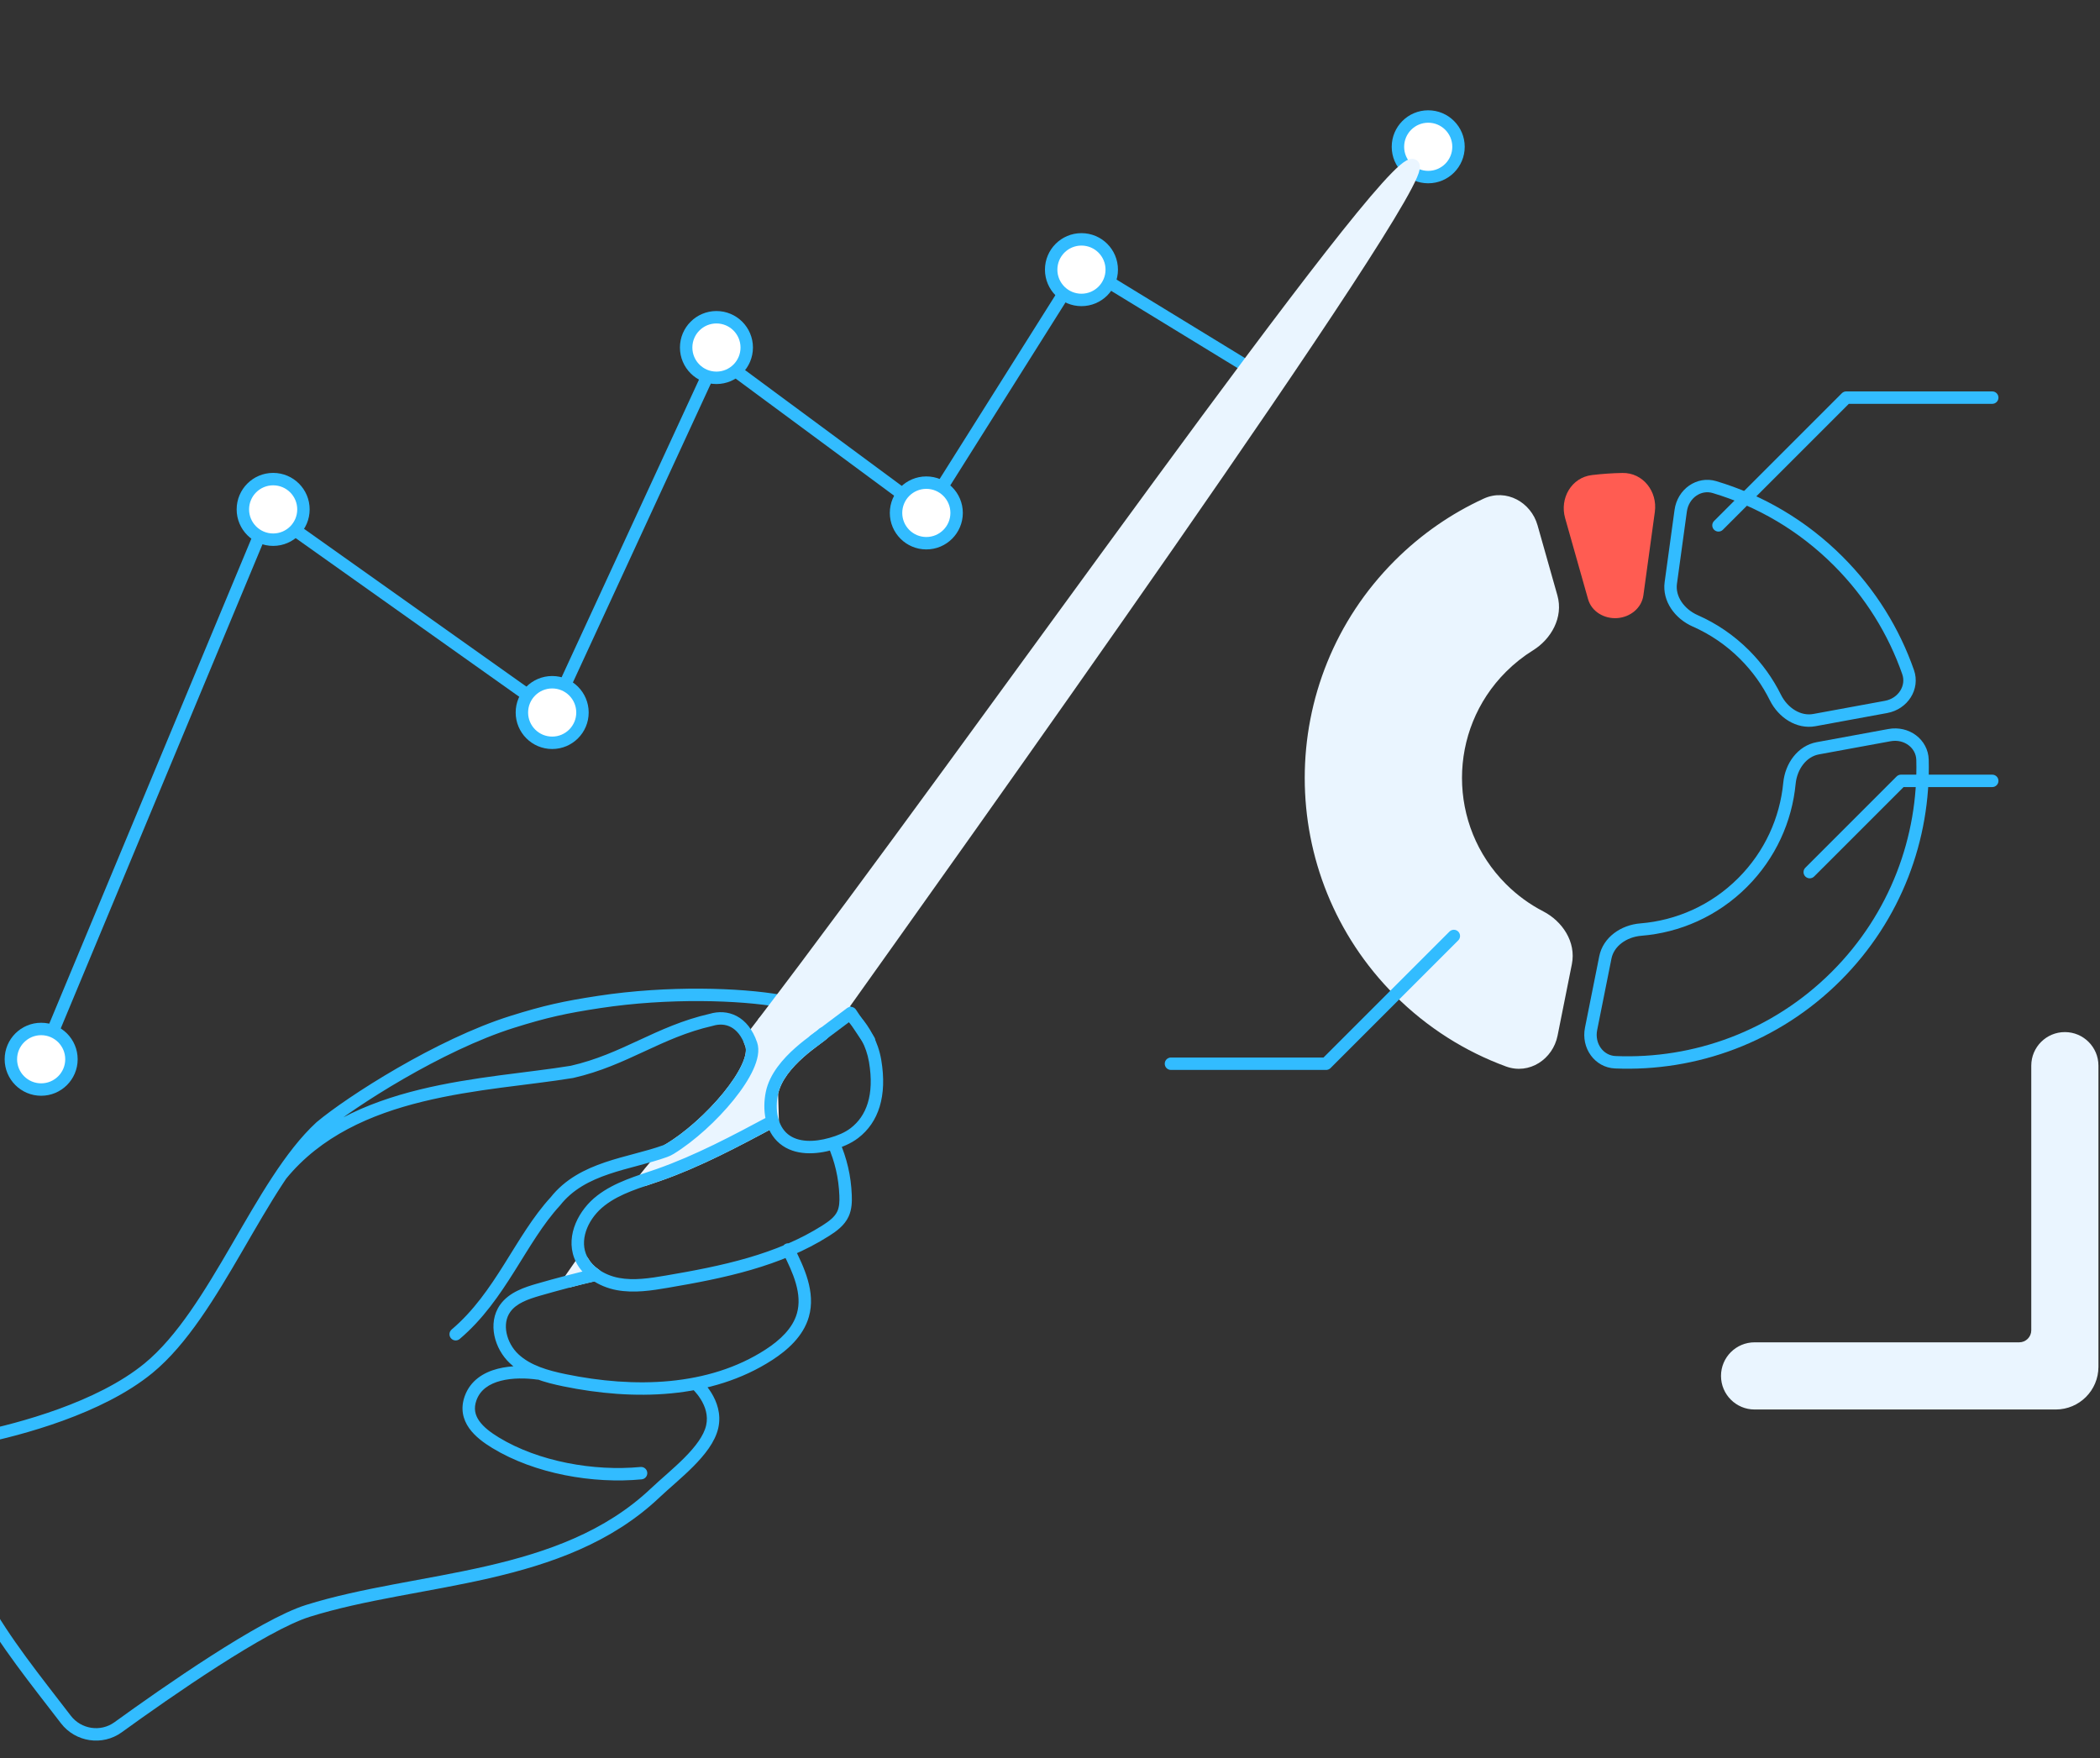<svg width="338" height="283" viewBox="0 0 338 283" fill="none" xmlns="http://www.w3.org/2000/svg">
<rect x="0" y="0" width="338" height="283" fill="#333333" stroke="none"/>
<path d="M120.916 168.108C122.229 171.922 114.011 181.317 107.498 185.128C106.365 186.661 104.745 188.401 103.614 189.934L106.009 189.119C112.391 186.878 118.392 183.672 124.369 180.476L124.239 175.967C125.296 170.766 132.23 166.907 132.492 166.352C132.515 166.302 133.338 165.141 134.814 163.067L122.929 164.536C122.161 165.542 121.409 166.522 120.674 167.474L120.916 168.108Z" fill="#EAF5FF"/>
<path d="M91.594 206.224L93.797 203.052C94.289 203.933 94.936 204.586 95.805 205.18C94.3 205.526 93.04 205.84 91.594 206.224Z" fill="#EAF5FF"/>
<path d="M120.916 168.108L121.862 167.783C121.858 167.772 121.854 167.762 121.85 167.751L120.916 168.108ZM107.498 185.128L106.993 184.265C106.876 184.333 106.774 184.425 106.694 184.534L107.498 185.128ZM103.614 189.934L102.809 189.34C102.55 189.691 102.549 190.171 102.807 190.524C103.065 190.877 103.522 191.021 103.936 190.88L103.614 189.934ZM106.009 189.119L106.331 190.066L106.34 190.063L106.009 189.119ZM124.369 180.476L124.84 181.358C125.175 181.179 125.379 180.826 125.368 180.447L124.369 180.476ZM124.239 175.967L123.259 175.768C123.244 175.843 123.238 175.92 123.24 175.996L124.239 175.967ZM132.492 166.352L131.587 165.925L131.587 165.925L132.492 166.352ZM134.814 163.067L135.629 163.647C135.859 163.324 135.876 162.896 135.673 162.555C135.47 162.215 135.085 162.026 134.691 162.075L134.814 163.067ZM122.929 164.536L122.806 163.544C122.54 163.577 122.298 163.715 122.135 163.929L122.929 164.536ZM120.674 167.474L119.882 166.864C119.669 167.14 119.616 167.506 119.74 167.832L120.674 167.474ZM91.594 206.224L90.772 205.654C90.533 205.998 90.534 206.455 90.775 206.799C91.016 207.142 91.445 207.298 91.851 207.191L91.594 206.224ZM93.797 203.052L94.67 202.564C94.501 202.263 94.19 202.07 93.845 202.053C93.501 202.036 93.172 202.198 92.975 202.481L93.797 203.052ZM95.805 205.18L96.03 206.154C96.417 206.065 96.714 205.755 96.788 205.365C96.862 204.975 96.698 204.578 96.37 204.354L95.805 205.18ZM119.971 168.433C120.166 169 120.047 169.991 119.383 171.418C118.742 172.793 117.689 174.372 116.368 175.986C113.722 179.216 110.127 182.431 106.993 184.265L108.003 185.991C111.382 184.014 115.152 180.627 117.915 177.253C119.298 175.564 120.461 173.841 121.196 172.263C121.906 170.737 122.323 169.123 121.862 167.783L119.971 168.433ZM106.694 184.534C106.15 185.27 105.483 186.063 104.79 186.887C104.107 187.7 103.397 188.543 102.809 189.34L104.419 190.528C104.962 189.792 105.628 188.999 106.321 188.175C107.004 187.362 107.714 186.519 108.302 185.722L106.694 184.534ZM103.936 190.88L106.331 190.066L105.687 188.172L103.292 188.987L103.936 190.88ZM106.34 190.063C112.807 187.792 118.874 184.548 124.84 181.358L123.897 179.594C117.909 182.797 111.975 185.964 105.677 188.176L106.34 190.063ZM125.368 180.447L125.239 175.939L123.24 175.996L123.369 180.504L125.368 180.447ZM125.219 176.166C125.679 173.901 127.461 171.821 129.327 170.165C130.242 169.353 131.138 168.678 131.836 168.161C132.177 167.908 132.49 167.679 132.72 167.5C132.834 167.41 132.948 167.318 133.043 167.231C133.1 167.179 133.286 167.012 133.396 166.778L131.587 165.925C131.665 165.761 131.765 165.689 131.691 165.757C131.656 165.79 131.592 165.843 131.491 165.922C131.286 166.081 131.007 166.285 130.645 166.554C129.936 167.079 128.983 167.797 128 168.669C126.07 170.382 123.856 172.832 123.259 175.768L125.219 176.166ZM133.396 166.778C133.361 166.852 133.32 166.911 133.342 166.877C133.345 166.873 133.352 166.863 133.364 166.844C133.388 166.809 133.426 166.755 133.477 166.682C133.578 166.536 133.728 166.323 133.925 166.046C134.317 165.491 134.891 164.684 135.629 163.647L133.999 162.487C133.261 163.524 132.686 164.334 132.292 164.891C132.095 165.169 131.942 165.386 131.837 165.537C131.785 165.612 131.742 165.673 131.711 165.718C131.696 165.741 131.681 165.763 131.668 165.782C131.662 165.792 131.653 165.805 131.644 165.82C131.643 165.821 131.614 165.867 131.587 165.925L133.396 166.778ZM134.691 162.075L122.806 163.544L123.052 165.529L134.937 164.06L134.691 162.075ZM122.135 163.929C121.367 164.933 120.616 165.912 119.882 166.864L121.466 168.085C122.202 167.131 122.954 166.15 123.724 165.143L122.135 163.929ZM119.74 167.832L119.982 168.465L121.85 167.751L121.608 167.117L119.74 167.832ZM92.415 206.795L94.618 203.622L92.975 202.481L90.772 205.654L92.415 206.795ZM92.924 203.54C93.506 204.581 94.271 205.342 95.241 206.005L96.37 204.354C95.602 203.829 95.073 203.285 94.67 202.564L92.924 203.54ZM95.581 204.205C94.064 204.554 92.794 204.871 91.337 205.258L91.851 207.191C93.287 206.809 94.535 206.498 96.03 206.154L95.581 204.205Z" fill="#EAF5FF"/>
<path d="M330.875 225.878H282.406C279.973 225.878 278 223.905 278 221.472C278 219.038 279.973 217.065 282.406 217.065H325C326.622 217.065 327.938 215.75 327.938 214.128V171.534C327.938 169.101 329.91 167.128 332.344 167.128C334.777 167.128 336.75 169.101 336.75 171.534V220.003C336.75 223.248 334.12 225.878 330.875 225.878Z" fill="#EAF5FF"/>
<path d="M330.875 224.878H282.406V226.878H330.875V224.878ZM282.406 224.878C280.525 224.878 279 223.353 279 221.472H277C277 224.457 279.42 226.878 282.406 226.878V224.878ZM279 221.472C279 219.59 280.525 218.065 282.406 218.065V216.065C279.42 216.065 277 218.486 277 221.472H279ZM282.406 218.065H325V216.065H282.406V218.065ZM325 218.065C327.175 218.065 328.938 216.303 328.938 214.128H326.938C326.938 215.198 326.07 216.065 325 216.065V218.065ZM328.938 214.128V171.534H326.938V214.128H328.938ZM328.938 171.534C328.938 169.653 330.463 168.128 332.344 168.128V166.128C329.358 166.128 326.938 168.548 326.938 171.534H328.938ZM332.344 168.128C334.225 168.128 335.75 169.653 335.75 171.534H337.75C337.75 168.548 335.33 166.128 332.344 166.128V168.128ZM335.75 171.534V220.003H337.75V171.534H335.75ZM335.75 220.003C335.75 222.695 333.567 224.878 330.875 224.878V226.878C334.672 226.878 337.75 223.8 337.75 220.003H335.75Z" fill="#EAF5FF"/>
<path d="M239.218 81.171C242.228 79.788 245.605 81.631 246.507 84.818L249.704 96.114C250.552 99.11 248.863 102.188 246.218 103.83C244.605 104.831 243.08 106.032 241.68 107.432C231.855 117.257 231.855 133.186 241.68 143.01C243.568 144.898 245.681 146.423 247.933 147.586C250.699 149.014 252.625 151.95 252.015 155.003L249.713 166.513C249.063 169.761 245.841 171.862 242.731 170.721C236.334 168.372 230.332 164.63 225.196 159.494C206.268 140.566 206.268 109.877 225.196 90.949C229.38 86.765 234.139 83.506 239.218 81.171Z" fill="#EAF5FF"/>
<path d="M239.218 81.171L239.635 82.08L239.218 81.171ZM246.507 84.818L245.545 85.091V85.091L246.507 84.818ZM249.704 96.114L250.667 95.842V95.842L249.704 96.114ZM246.218 103.83L245.691 102.98L246.218 103.83ZM247.933 147.586L247.474 148.474L247.933 147.586ZM252.015 155.003L252.995 155.199V155.199L252.015 155.003ZM249.713 166.513L248.732 166.317V166.317L249.713 166.513ZM242.731 170.721L243.076 169.782L242.731 170.721ZM239.635 82.08C242.009 80.989 244.786 82.407 245.545 85.091L247.47 84.546C246.425 80.855 242.447 78.587 238.8 80.263L239.635 82.08ZM245.545 85.091L248.742 96.387L250.667 95.842L247.47 84.546L245.545 85.091ZM248.742 96.387C249.435 98.835 248.072 101.502 245.691 102.98L246.745 104.679C249.654 102.874 251.669 99.384 250.667 95.842L248.742 96.387ZM245.691 102.98C244.013 104.021 242.428 105.27 240.973 106.725L242.387 108.139C243.733 106.793 245.197 105.64 246.745 104.679L245.691 102.98ZM240.973 106.725C230.757 116.94 230.757 133.502 240.973 143.718L242.387 142.303C232.953 132.869 232.953 117.573 242.387 108.139L240.973 106.725ZM240.973 143.718C242.934 145.679 245.131 147.265 247.474 148.474L248.391 146.697C246.23 145.581 244.201 144.117 242.387 142.303L240.973 143.718ZM247.474 148.474C249.965 149.76 251.533 152.311 251.034 154.807L252.995 155.199C253.717 151.589 251.434 148.268 248.391 146.697L247.474 148.474ZM251.034 154.807L248.732 166.317L250.693 166.709L252.995 155.199L251.034 154.807ZM248.732 166.317C248.185 169.051 245.528 170.682 243.076 169.782L242.387 171.66C246.153 173.042 249.941 170.47 250.693 166.709L248.732 166.317ZM243.076 169.782C236.812 167.482 230.934 163.818 225.903 158.787L224.489 160.201C229.73 165.442 235.856 169.262 242.387 171.66L243.076 169.782ZM225.903 158.787C207.366 140.249 207.366 110.194 225.903 91.656L224.489 90.242C205.17 109.56 205.17 140.882 224.489 160.201L225.903 158.787ZM225.903 91.656C230.002 87.557 234.662 84.366 239.635 82.08L238.8 80.263C233.615 82.646 228.758 85.973 224.489 90.242L225.903 91.656Z" fill="#EAF5FF"/>
<path d="M43.344 82.378L43.922 81.562L42.902 80.838L42.421 81.993L43.344 82.378ZM88.875 114.69L88.296 115.506L89.278 116.203L89.783 115.109L88.875 114.69ZM115.312 57.409L115.907 56.605L114.919 55.875L114.405 56.99L115.312 57.409ZM149.094 82.378L148.499 83.182L149.366 83.823L149.94 82.911L149.094 82.378ZM174.062 42.722L174.584 41.868L173.742 41.354L173.216 42.189L174.062 42.722ZM86.485 222.066C87.032 222.142 87.537 221.759 87.612 221.212C87.688 220.665 87.306 220.16 86.759 220.085L86.485 222.066ZM75.748 225.048L74.808 224.706L74.807 224.708L75.748 225.048ZM79.752 232.223L79.232 233.077L79.232 233.077L79.752 232.223ZM103.28 238.121C103.829 238.068 104.232 237.579 104.179 237.03C104.127 236.48 103.638 236.077 103.088 236.13L103.28 238.121ZM72.698 213.999C72.276 214.356 72.223 214.987 72.58 215.409C72.937 215.83 73.568 215.883 73.989 215.526L72.698 213.999ZM89.393 193.368L90.129 194.046C90.146 194.027 90.162 194.007 90.178 193.987L89.393 193.368ZM120.913 168.107L121.858 167.782L120.913 168.107ZM114.488 164.152L114.71 165.128C114.732 165.123 114.754 165.117 114.776 165.11L114.488 164.152ZM92.054 172.533L92.217 173.52C92.237 173.517 92.257 173.513 92.277 173.508L92.054 172.533ZM51.607 181.389L50.964 180.623C50.952 180.633 50.941 180.643 50.93 180.653L51.607 181.389ZM23.895 220.236L23.261 219.463L23.895 220.236ZM49.552 259.293L49.851 260.247L49.851 260.247L49.552 259.293ZM105.46 240.305L106.148 241.031L106.148 241.03L105.46 240.305ZM112.624 221.935C112.205 221.575 111.573 221.624 111.214 222.043C110.855 222.462 110.903 223.094 111.322 223.453L112.624 221.935ZM82.436 164.486L82.137 163.532L82.436 164.486ZM96.427 161.283L96.578 162.271L96.427 161.283ZM125.375 162.101C125.918 162.197 126.437 161.834 126.534 161.291C126.63 160.747 126.267 160.228 125.723 160.131L125.375 162.101ZM124.837 181.357C125.324 181.096 125.508 180.49 125.247 180.003C124.987 179.516 124.381 179.333 123.894 179.593L124.837 181.357ZM106.006 189.118L106.335 190.063L106.337 190.062L106.006 189.118ZM96.719 193.25L97.329 194.042L97.332 194.04L96.719 193.25ZM93.359 202.144L92.422 202.494L92.423 202.497L93.359 202.144ZM107.34 206.299L107.172 205.313L107.172 205.313L107.34 206.299ZM132.95 198.068L132.413 197.225L132.413 197.225L132.95 198.068ZM135.676 195.401L134.768 194.983L134.767 194.984L135.676 195.401ZM136.097 192.4L135.097 192.44L135.097 192.441L136.097 192.4ZM135.078 183.604C134.857 183.098 134.268 182.866 133.761 183.087C133.255 183.307 133.023 183.897 133.244 184.403L135.078 183.604ZM127.757 200.668C127.507 200.176 126.905 199.979 126.413 200.229C125.92 200.479 125.723 201.08 125.973 201.573L127.757 200.668ZM129.222 211.701L128.262 211.423L128.261 211.426L129.222 211.701ZM123.754 218.071L123.211 217.232L123.211 217.232L123.754 218.071ZM90.895 222.177L90.693 223.156L90.694 223.156L90.895 222.177ZM81.313 210.593L82.127 211.174L81.313 210.593ZM86.698 207.584L86.421 206.623L86.419 206.623L86.698 207.584ZM96.061 206.178C96.6 206.054 96.936 205.517 96.812 204.979C96.688 204.441 96.151 204.105 95.613 204.229L96.061 206.178ZM124.236 175.967L125.216 176.166L125.216 176.166L124.236 175.967ZM126.156 183.318L125.52 184.089L125.522 184.091L126.156 183.318ZM133.792 184.112L133.52 183.15L133.518 183.15L133.792 184.112ZM137.527 182.38L136.918 181.587L136.918 181.587L137.527 182.38ZM133.393 166.777C133.628 166.278 133.414 165.682 132.915 165.447C132.415 165.211 131.819 165.425 131.584 165.925L133.393 166.777ZM136.019 161.329C135.561 161.019 134.94 161.139 134.63 161.596C134.321 162.054 134.441 162.676 134.898 162.985L136.019 161.329ZM44.485 188.486C44.136 188.914 44.199 189.544 44.627 189.893C45.055 190.242 45.685 190.179 46.034 189.751L44.485 188.486ZM10.603 276.777L9.809 277.385L10.603 276.777ZM19.004 278.028L18.418 277.218L19.004 278.028ZM-3.288 231.415L-3.493 230.437L-3.288 231.415ZM-7.919 236.203L-8.915 236.11L-7.919 236.203ZM107.042 185.295L107.381 186.236L107.042 185.295ZM107.907 184.88L107.384 184.028L107.907 184.88ZM234.707 151.366C235.098 150.976 235.098 150.343 234.707 149.952C234.317 149.562 233.683 149.562 233.293 149.952L234.707 151.366ZM213.438 171.222V172.222C213.703 172.222 213.957 172.116 214.145 171.929L213.438 171.222ZM188.469 170.222C187.916 170.222 187.469 170.669 187.469 171.222C187.469 171.774 187.916 172.222 188.469 172.222V170.222ZM275.887 83.858C275.496 84.249 275.496 84.882 275.887 85.272C276.277 85.663 276.91 85.663 277.301 85.272L275.887 83.858ZM297.156 64.003V63.003C296.891 63.003 296.637 63.108 296.449 63.296L297.156 64.003ZM320.656 65.003C321.209 65.003 321.656 64.555 321.656 64.003C321.656 63.451 321.209 63.003 320.656 63.003V65.003ZM290.574 139.671C290.184 140.061 290.184 140.694 290.574 141.085C290.965 141.476 291.598 141.476 291.988 141.085L290.574 139.671ZM305.969 125.69V124.69C305.704 124.69 305.449 124.796 305.262 124.983L305.969 125.69ZM320.656 126.69C321.209 126.69 321.656 126.243 321.656 125.69C321.656 125.138 321.209 124.69 320.656 124.69V126.69ZM7.548 170.888L44.267 82.763L42.421 81.993L5.702 170.118L7.548 170.888ZM42.765 83.193L88.296 115.506L89.454 113.875L43.922 81.562L42.765 83.193ZM89.783 115.109L116.22 57.828L114.405 56.99L87.967 114.271L89.783 115.109ZM114.718 58.213L148.499 83.182L149.688 81.574L115.907 56.605L114.718 58.213ZM149.94 82.911L174.909 43.255L173.216 42.189L148.248 81.845L149.94 82.911ZM173.541 43.575L199.979 59.731L201.021 58.025L174.584 41.868L173.541 43.575ZM86.759 220.085C84.809 219.816 82.329 219.745 80.098 220.322C77.854 220.903 75.724 222.184 74.808 224.706L76.687 225.389C77.299 223.707 78.727 222.743 80.599 222.259C82.483 221.771 84.677 221.816 86.485 222.066L86.759 220.085ZM74.807 224.708C74.075 226.733 74.513 228.47 75.503 229.876C76.454 231.227 77.906 232.269 79.232 233.077L80.273 231.369C79.002 230.594 77.844 229.727 77.138 228.725C76.472 227.779 76.206 226.719 76.688 225.387L74.807 224.708ZM79.232 233.077C86.062 237.235 95.444 238.873 103.28 238.121L103.088 236.13C95.6 236.849 86.668 235.262 80.272 231.369L79.232 233.077ZM73.989 215.526C77.749 212.346 80.421 208.413 82.828 204.586C85.261 200.717 87.393 197.017 90.129 194.046L88.657 192.691C85.761 195.836 83.501 199.759 81.135 203.522C78.742 207.327 76.205 211.032 72.698 213.999L73.989 215.526ZM90.178 193.987C92.184 191.444 94.948 190.024 98.019 188.982C99.556 188.46 101.14 188.043 102.731 187.618C104.309 187.198 105.898 186.77 107.381 186.236L106.703 184.354C105.313 184.855 103.805 185.262 102.216 185.686C100.641 186.106 98.988 186.541 97.376 187.088C94.147 188.184 90.959 189.766 88.608 192.749L90.178 193.987ZM108.431 185.732C111.764 183.685 115.42 180.344 118.086 177.038C119.42 175.384 120.536 173.703 121.239 172.162C121.918 170.671 122.311 169.096 121.858 167.782L119.967 168.433C120.158 168.986 120.05 169.947 119.419 171.332C118.81 172.668 117.802 174.205 116.529 175.783C113.982 178.941 110.492 182.119 107.384 184.028L108.431 185.732ZM121.858 167.782C121.139 165.692 119.984 164.292 118.564 163.547C117.148 162.804 115.594 162.777 114.201 163.195L114.776 165.11C115.758 164.816 116.759 164.859 117.634 165.318C118.505 165.775 119.374 166.709 119.967 168.433L121.858 167.782ZM114.266 163.177C109.873 164.178 106.315 165.83 102.851 167.435C99.374 169.047 95.993 170.61 91.832 171.558L92.277 173.508C96.669 172.507 100.228 170.855 103.692 169.25C107.168 167.639 110.55 166.075 114.71 165.128L114.266 163.177ZM50.93 180.653C45.877 185.301 41.587 192.948 37.285 200.352C32.924 207.856 28.539 215.134 23.261 219.463L24.529 221.009C30.14 216.408 34.698 208.783 39.014 201.357C43.388 193.83 47.51 186.518 52.284 182.125L50.93 180.653ZM23.261 219.463C15.584 225.759 2.983 229.078 -3.493 230.437L-3.083 232.394C3.392 231.036 16.437 227.646 24.529 221.009L23.261 219.463ZM-8.915 236.11C-9.682 244.352 -7.39 251.543 -3.72 258.229C-0.065 264.884 5.002 271.115 9.809 277.385L11.396 276.168C6.531 269.823 1.594 263.751 -1.966 257.266C-5.51 250.811 -7.643 244.023 -6.923 236.296L-8.915 236.11ZM19.591 278.838C23.517 275.997 29.329 271.892 35.056 268.217C40.821 264.518 46.383 261.333 49.851 260.247L49.253 258.339C45.49 259.517 39.711 262.854 33.976 266.534C28.203 270.237 22.357 274.367 18.418 277.218L19.591 278.838ZM49.851 260.247C54.243 258.872 58.972 257.889 63.865 256.965C68.741 256.043 73.795 255.177 78.754 254.039C88.679 251.761 98.415 248.358 106.148 241.031L104.772 239.579C97.43 246.536 88.116 249.838 78.306 252.089C73.398 253.216 68.415 254.069 63.494 254.999C58.59 255.926 53.764 256.926 49.253 258.339L49.851 260.247ZM106.148 241.03C106.903 240.315 107.786 239.546 108.732 238.705C109.669 237.873 110.656 236.982 111.578 236.053C113.388 234.23 115.096 232.124 115.607 229.869L113.656 229.427C113.28 231.087 111.942 232.848 110.159 234.644C109.284 235.525 108.337 236.382 107.404 237.21C106.481 238.03 105.558 238.834 104.772 239.579L106.148 241.03ZM115.607 229.869C116.131 227.557 115.335 225.545 114.485 224.176C114.056 223.485 113.599 222.933 113.249 222.553C113.074 222.362 112.923 222.212 112.814 222.108C112.759 222.056 112.715 222.015 112.682 221.986C112.666 221.972 112.653 221.96 112.643 221.952C112.638 221.947 112.634 221.944 112.631 221.941C112.63 221.939 112.628 221.938 112.627 221.937C112.626 221.937 112.626 221.936 112.625 221.936C112.625 221.936 112.625 221.935 112.625 221.935C112.624 221.935 112.624 221.935 111.973 222.694C111.322 223.453 111.322 223.453 111.322 223.453C111.322 223.453 111.322 223.452 111.321 223.452C111.321 223.452 111.321 223.452 111.321 223.452C111.32 223.451 111.32 223.451 111.32 223.451C111.321 223.452 111.322 223.452 111.323 223.454C111.327 223.457 111.334 223.463 111.343 223.472C111.362 223.489 111.393 223.517 111.434 223.556C111.515 223.633 111.635 223.752 111.778 223.907C112.065 224.219 112.439 224.672 112.785 225.23C113.487 226.36 114.02 227.824 113.656 229.427L115.607 229.869ZM52.25 182.155C57.001 178.167 71.202 169.058 82.736 165.441L82.137 163.532C70.295 167.246 55.867 176.508 50.964 180.623L52.25 182.155ZM82.736 165.441C88.031 163.78 91.082 163.109 96.578 162.271L96.277 160.294C90.691 161.145 87.539 161.838 82.137 163.532L82.736 165.441ZM96.578 162.271C107.62 160.589 119.098 160.989 125.375 162.101L125.723 160.131C119.216 158.979 107.517 158.581 96.277 160.294L96.578 162.271ZM123.894 179.593C117.905 182.796 111.972 185.963 105.674 188.175L106.337 190.062C112.804 187.791 118.871 184.547 124.837 181.357L123.894 179.593ZM105.676 188.174C102.568 189.26 98.968 190.244 96.107 192.459L97.332 194.04C99.862 192.081 103.022 191.22 106.335 190.063L105.676 188.174ZM96.11 192.457C93.225 194.675 91.018 198.74 92.422 202.494L94.295 201.794C93.322 199.191 94.815 195.976 97.329 194.042L96.11 192.457ZM92.423 202.497C93.518 205.402 96.435 207.137 99.252 207.661L99.618 205.695C97.23 205.25 95.062 203.829 94.294 201.792L92.423 202.497ZM99.252 207.661C102.056 208.183 104.909 207.728 107.508 207.285L107.172 205.313C104.533 205.763 102.021 206.143 99.618 205.695L99.252 207.661ZM107.507 207.285C116.406 205.771 125.683 203.885 133.488 198.911L132.413 197.225C124.987 201.957 116.083 203.797 107.172 205.313L107.507 207.285ZM133.488 198.911C134.575 198.219 135.915 197.28 136.586 195.817L134.767 194.984C134.366 195.86 133.505 196.529 132.413 197.225L133.488 198.911ZM136.585 195.819C137.119 194.659 137.139 193.397 137.096 192.358L135.097 192.441C135.139 193.431 135.091 194.282 134.768 194.983L136.585 195.819ZM137.096 192.359C136.97 189.241 136.32 186.457 135.078 183.604L133.244 184.403C134.389 187.032 134.981 189.574 135.097 192.44L137.096 192.359ZM125.973 201.573C126.809 203.221 127.615 204.899 128.095 206.585C128.572 208.262 128.707 209.88 128.262 211.423L130.183 211.978C130.766 209.957 130.558 207.934 130.018 206.037C129.48 204.148 128.593 202.318 127.757 200.668L125.973 201.573ZM128.261 211.426C127.579 213.813 125.547 215.72 123.211 217.232L124.298 218.911C126.754 217.322 129.298 215.076 130.184 211.975L128.261 211.426ZM123.211 217.232C114.021 223.184 102.065 223.45 91.096 221.197L90.694 223.156C101.894 225.456 114.473 225.274 124.298 218.911L123.211 217.232ZM91.097 221.197C88.157 220.591 85.373 219.798 83.42 217.962L82.05 219.419C84.452 221.678 87.75 222.55 90.693 223.156L91.097 221.197ZM83.42 217.962C82.481 217.079 81.794 215.848 81.535 214.586C81.277 213.328 81.455 212.116 82.127 211.174L80.499 210.012C79.433 211.506 79.233 213.318 79.576 214.988C79.918 216.654 80.811 218.254 82.05 219.419L83.42 217.962ZM82.127 211.174C83.117 209.788 84.923 209.14 86.977 208.544L86.419 206.623C84.455 207.193 81.949 207.982 80.499 210.012L82.127 211.174ZM86.975 208.545C90.036 207.664 92.957 206.892 96.061 206.178L95.613 204.229C92.467 204.953 89.511 205.734 86.421 206.623L86.975 208.545ZM123.256 175.767C122.693 178.534 123.048 182.049 125.52 184.089L126.793 182.547C125.151 181.192 124.718 178.614 125.216 176.166L123.256 175.767ZM125.522 184.091C127.973 186.105 131.427 185.824 134.065 185.074L133.518 183.15C131.03 183.858 128.444 183.904 126.791 182.545L125.522 184.091ZM134.064 185.074C135.449 184.682 136.892 184.127 138.135 183.174L136.918 181.587C135.963 182.319 134.796 182.788 133.52 183.15L134.064 185.074ZM138.135 183.174C141.406 180.666 142.825 176.428 141.837 170.594L139.865 170.928C140.772 176.287 139.42 179.668 136.918 181.587L138.135 183.174ZM131.584 165.925C131.661 165.76 131.762 165.689 131.688 165.757C131.652 165.789 131.589 165.842 131.487 165.921C131.283 166.08 131.004 166.285 130.642 166.553C129.933 167.078 128.98 167.796 127.997 168.669C126.066 170.381 123.853 172.831 123.256 175.768L125.216 176.166C125.676 173.901 127.458 171.82 129.324 170.165C130.239 169.353 131.134 168.677 131.832 168.16C132.174 167.907 132.487 167.678 132.716 167.499C132.831 167.41 132.945 167.318 133.04 167.23C133.097 167.178 133.282 167.012 133.393 166.777L131.584 165.925ZM141.837 170.594C141.324 167.568 139.87 165.257 138.562 163.714C137.907 162.94 137.283 162.352 136.818 161.954C136.585 161.755 136.392 161.603 136.254 161.499C136.185 161.447 136.129 161.406 136.089 161.378C136.069 161.364 136.053 161.353 136.042 161.344C136.036 161.34 136.031 161.337 136.027 161.334C136.025 161.333 136.023 161.332 136.022 161.331C136.021 161.33 136.021 161.33 136.02 161.33C136.02 161.329 136.02 161.329 136.019 161.329C136.019 161.329 136.019 161.329 135.458 162.157C134.898 162.985 134.898 162.985 134.898 162.985C134.897 162.985 134.897 162.984 134.897 162.984C134.897 162.984 134.897 162.984 134.896 162.984C134.896 162.984 134.896 162.984 134.896 162.984C134.897 162.984 134.898 162.985 134.901 162.987C134.906 162.99 134.915 162.997 134.928 163.006C134.954 163.024 134.995 163.054 135.049 163.095C135.157 163.177 135.318 163.304 135.517 163.474C135.916 163.815 136.462 164.328 137.036 165.006C138.188 166.366 139.429 168.357 139.865 170.928L141.837 170.594ZM91.892 171.546C85.101 172.664 76.118 173.284 67.572 175.374C58.962 177.48 50.49 181.13 44.485 188.486L46.034 189.751C51.646 182.876 59.633 179.375 68.047 177.317C76.525 175.243 85.131 174.686 92.217 173.52L91.892 171.546ZM9.809 277.385C12.134 280.418 16.483 281.088 19.591 278.838L18.418 277.218C16.199 278.824 13.072 278.353 11.396 276.168L9.809 277.385ZM-3.493 230.437C-6.231 231.011 -8.637 233.136 -8.915 236.11L-6.923 236.296C-6.744 234.377 -5.155 232.829 -3.083 232.394L-3.493 230.437ZM107.381 186.236C107.747 186.104 108.097 185.937 108.431 185.732L107.384 184.028C107.169 184.16 106.943 184.268 106.703 184.354L107.381 186.236ZM233.293 149.952L212.73 170.515L214.145 171.929L234.707 151.366L233.293 149.952ZM213.438 170.222H188.469V172.222H213.438V170.222ZM277.301 85.272L297.863 64.71L296.449 63.296L275.887 83.858L277.301 85.272ZM297.156 65.003H320.656V63.003H297.156V65.003ZM291.988 141.085L306.676 126.398L305.262 124.983L290.574 139.671L291.988 141.085ZM305.969 126.69H320.656V124.69H305.969V126.69Z" fill="#32BCFF"/>
<path d="M234.75 23.628C234.75 26.32 232.567 28.503 229.875 28.503C227.183 28.503 225 26.32 225 23.628C225 20.936 227.183 18.753 229.875 18.753C232.567 18.753 234.75 20.936 234.75 23.628Z" fill="white" stroke="#32BCFF" stroke-width="2"/>
<path d="M122.926 164.535C157.068 119.857 223.406 24.861 227.416 26.589C231.148 28.196 149.713 142.131 134.811 163.067L122.926 164.535Z" fill="#EAF5FF" stroke="#EAF5FF" stroke-width="2" stroke-miterlimit="10" stroke-linecap="round" stroke-linejoin="round"/>
<path d="M131.055 167.474L136.93 163.067L139.867 167.474" stroke="#32BCFF" stroke-width="2" stroke-linecap="round" stroke-linejoin="round"/>
<path d="M11.5 170.502C11.5 173.194 9.317 175.377 6.625 175.377C3.933 175.377 1.75 173.194 1.75 170.502C1.75 167.809 3.933 165.627 6.625 165.627C9.317 165.627 11.5 167.809 11.5 170.502ZM48.84 81.994C48.84 84.686 46.658 86.869 43.965 86.869C41.273 86.869 39.09 84.686 39.09 81.994C39.09 79.301 41.273 77.119 43.965 77.119C46.658 77.119 48.84 79.301 48.84 81.994ZM93.75 114.689C93.75 117.382 91.567 119.564 88.875 119.564C86.183 119.564 84 117.382 84 114.689C84 111.997 86.183 109.814 88.875 109.814C91.567 109.814 93.75 111.997 93.75 114.689ZM120.188 55.939C120.188 58.632 118.005 60.814 115.313 60.814C112.62 60.814 110.438 58.632 110.438 55.939C110.438 53.247 112.62 51.064 115.313 51.064C118.005 51.064 120.188 53.247 120.188 55.939ZM178.937 43.403C178.937 46.096 176.755 48.278 174.062 48.278C171.37 48.278 169.187 46.096 169.187 43.403C169.187 40.711 171.37 38.528 174.062 38.528C176.755 38.528 178.937 40.711 178.937 43.403ZM153.969 82.562C153.969 85.254 151.786 87.437 149.094 87.437C146.401 87.437 144.219 85.254 144.219 82.562C144.219 79.87 146.401 77.687 149.094 77.687C151.786 77.687 153.969 79.87 153.969 82.562Z" fill="white" stroke="#32BCFF" stroke-width="2"/>
<path d="M259.985 170.983C257.371 170.874 255.54 168.344 256.088 165.606L258.389 154.098C258.888 151.605 261.312 149.853 264.1 149.628C270.07 149.146 275.909 146.62 280.476 142.052C284.939 137.59 287.453 131.913 288.016 126.086C288.285 123.302 290.075 120.906 292.575 120.447L304.118 118.327C306.863 117.822 309.364 119.692 309.433 122.308C309.761 134.87 305.132 147.535 295.546 157.122C285.769 166.898 272.791 171.519 259.985 170.983ZM272.857 99.937C270.293 98.807 268.572 96.356 268.918 93.835L270.514 82.208C270.893 79.445 273.446 77.655 275.949 78.404C283.239 80.584 290.108 84.553 295.868 90.313C301.087 95.532 304.835 101.661 307.116 108.189C307.977 110.655 306.304 113.286 303.561 113.79L292.017 115.91C289.514 116.37 286.988 114.762 285.742 112.251C284.511 109.771 282.863 107.446 280.799 105.382C278.44 103.023 275.74 101.207 272.857 99.937Z" stroke="#32BCFF" stroke-width="2"/>
<path d="M266.351 82.394C266.802 79.109 264.44 76.067 261.125 76.129C259.486 76.16 257.847 76.273 256.218 76.469C252.925 76.866 251.008 80.208 251.911 83.399L255.603 96.446C256.172 98.454 258.211 99.636 260.292 99.492C262.374 99.348 264.224 97.893 264.507 95.825L266.351 82.394Z" fill="#FF5C52"/>
</svg>
